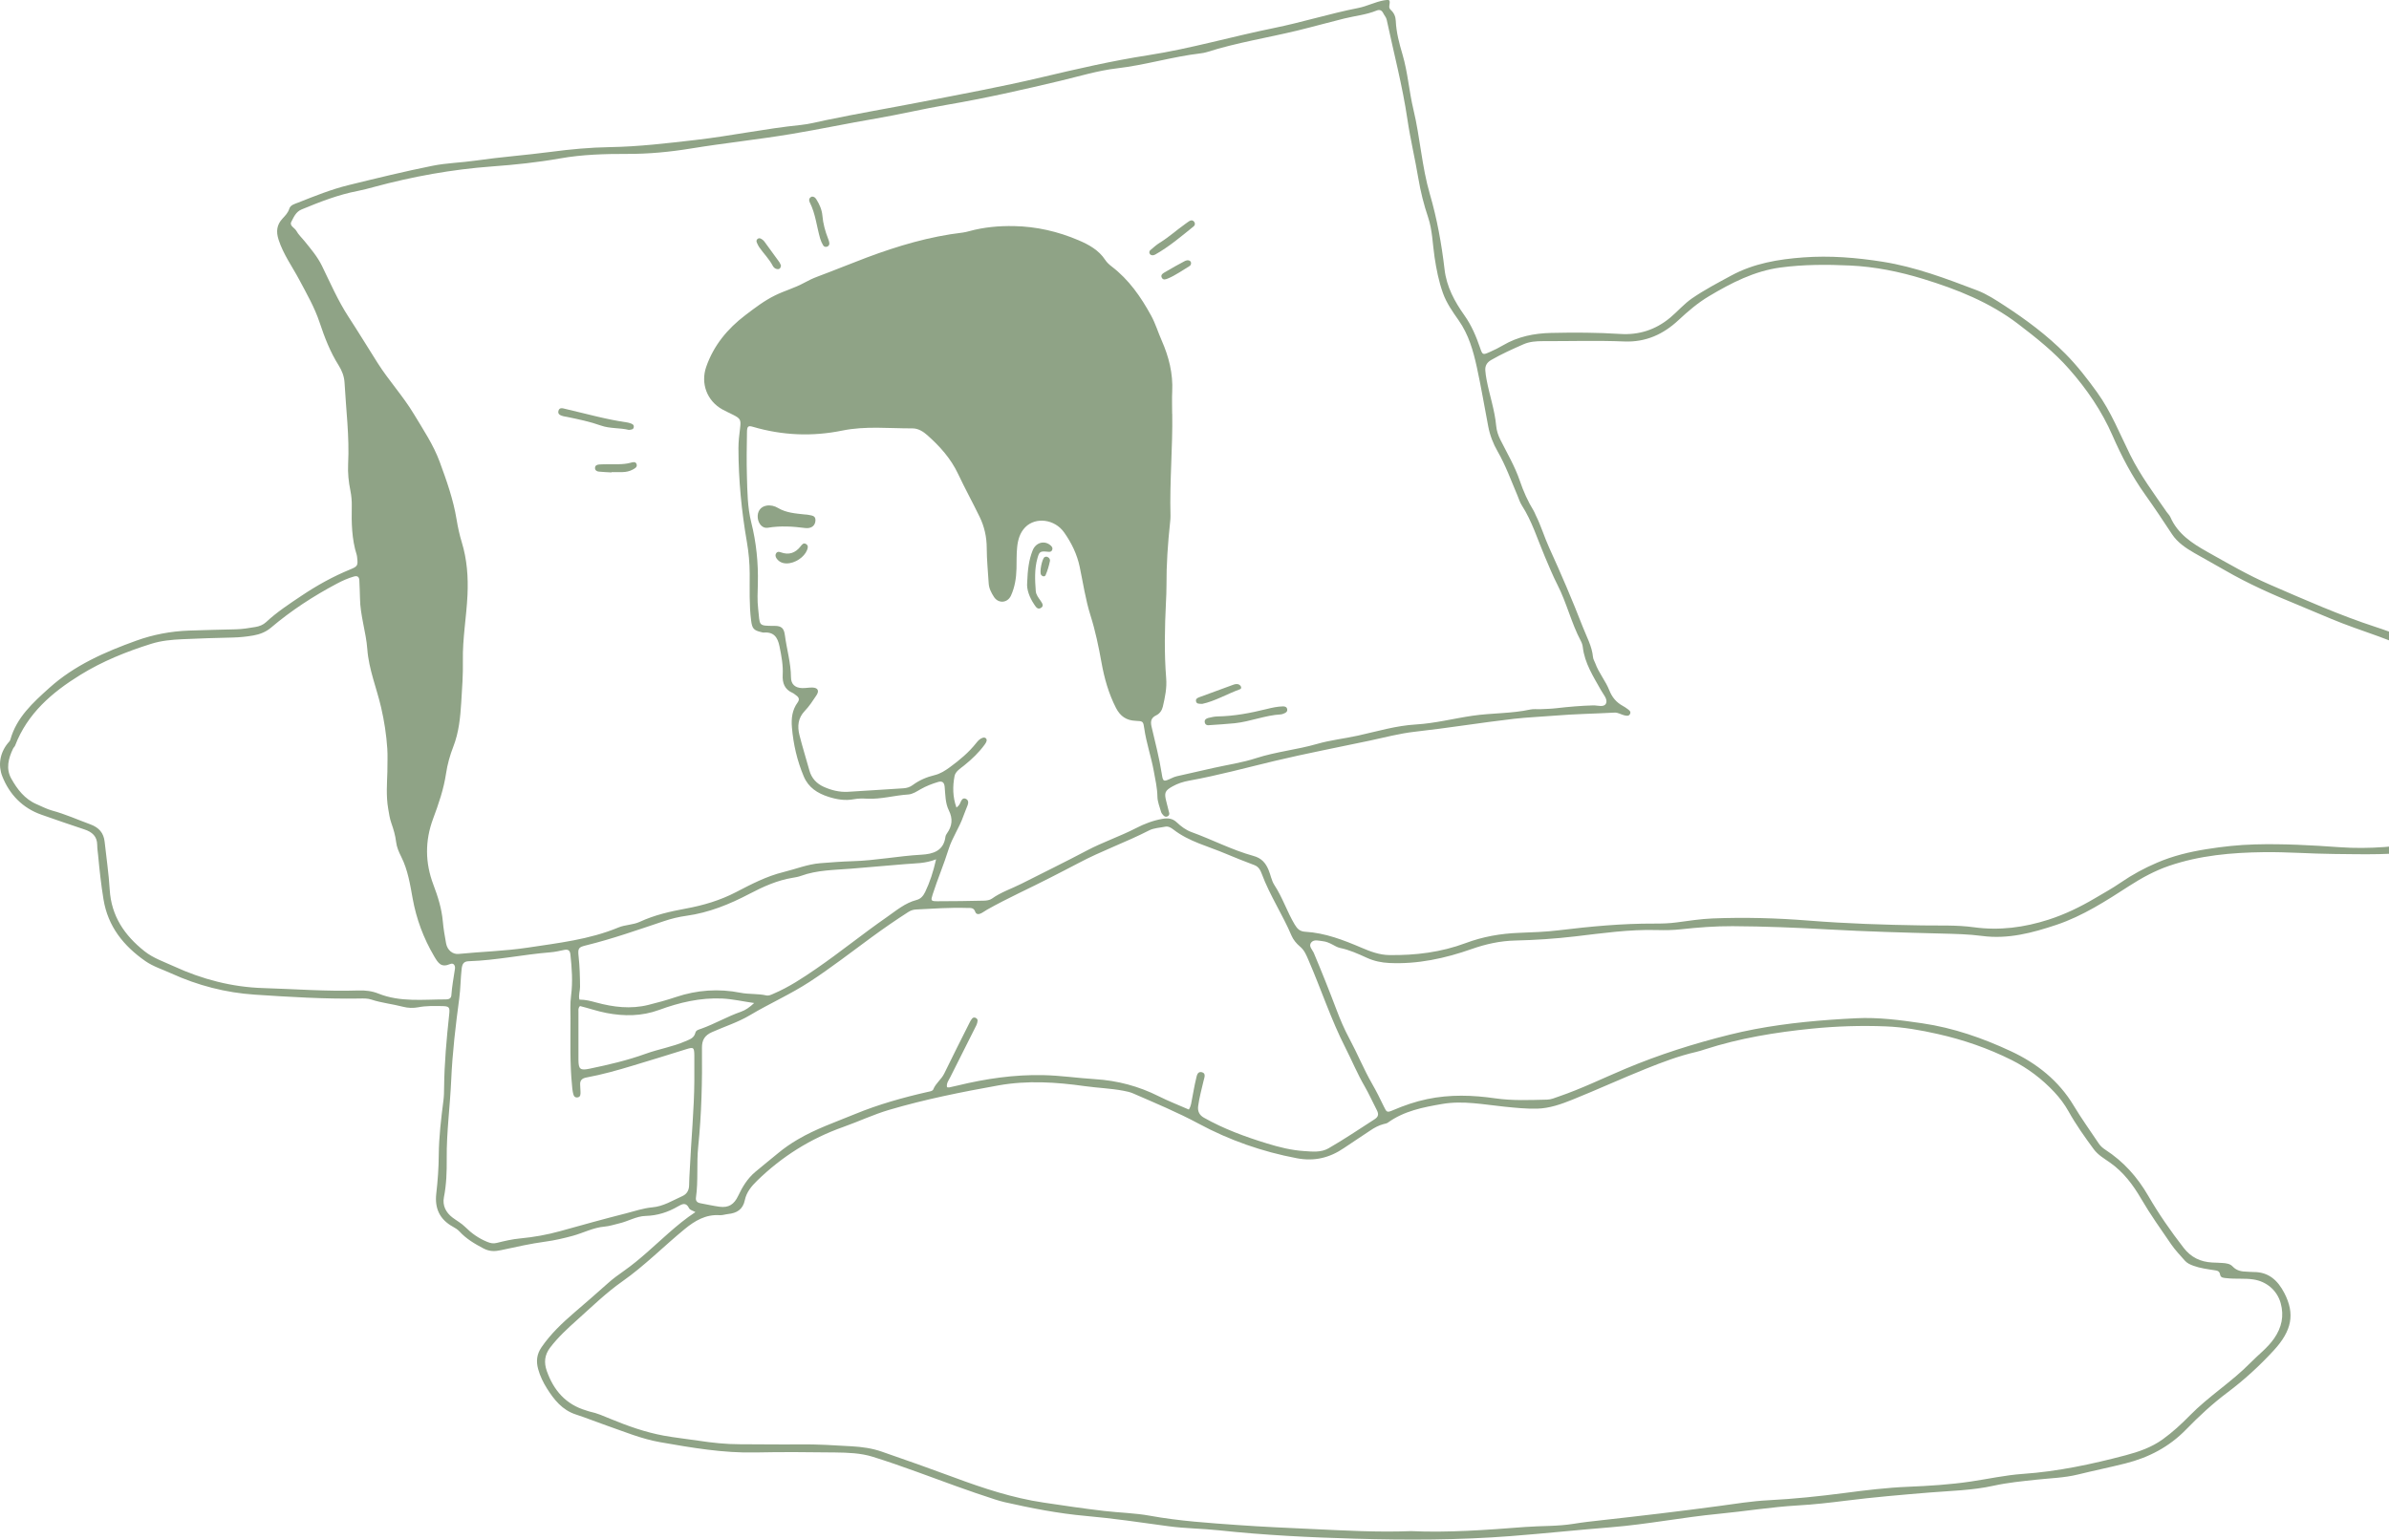 <svg width="1030" height="664" viewBox="0 0 1030 664" fill="none" xmlns="http://www.w3.org/2000/svg">
<g clip-path="url(#clip0_1520_342)">
<path d="M299.848 522.743C298.818 522.153 297.475 521.852 297.098 521.073C295.768 518.334 294.098 519.239 292.29 520.281C287.972 522.794 283.402 524.251 278.318 524.389C274.313 524.502 270.748 526.751 266.856 527.63C264.785 528.107 262.764 528.811 260.63 528.987C255.784 529.401 251.478 531.725 246.871 532.981C243.017 534.024 239.2 534.916 235.221 535.456C228.781 536.323 222.416 537.767 216.051 539.136C213.377 539.714 211.117 539.802 208.456 538.408C204.64 536.398 201.037 534.288 198.112 531.097C197.283 530.205 196.279 529.602 195.224 529.012C189.55 525.884 187.366 521.085 188.094 514.767C188.734 509.227 189.136 503.624 189.173 498.047C189.236 490.171 190.19 482.395 191.182 474.607C191.42 472.773 191.458 470.889 191.471 469.029C191.584 458.515 192.525 448.051 193.655 437.6C194.007 434.321 193.768 433.919 190.353 433.882C187.039 433.844 183.712 433.744 180.411 434.384C178.176 434.811 175.891 434.749 173.682 434.158C169.175 432.977 164.518 432.538 160.086 431.068C158.416 430.515 156.671 430.591 154.939 430.628C139.9 430.867 124.91 429.95 109.909 428.958C97.305 428.128 85.265 425.001 73.791 419.775C70.05 418.067 66.046 416.836 62.656 414.474C53.266 407.929 46.524 399.551 44.616 387.843C43.587 381.537 42.896 375.193 42.306 368.837C42.168 367.38 41.917 365.923 41.917 364.466C41.905 360.647 39.708 358.788 36.343 357.682C30.154 355.647 24.015 353.499 17.877 351.351C9.679 348.487 4.08 342.596 1.004 334.833C-0.854 330.134 -0.138 324.871 3.339 320.562C3.754 320.047 4.281 319.645 4.469 318.967C7.156 309.37 14.211 303.026 21.203 296.72C32.062 286.91 45.269 281.156 58.789 276.282C66.008 273.682 73.603 272.225 81.424 271.949C88.203 271.71 94.982 271.559 101.761 271.396C104.573 271.321 107.322 270.868 110.072 270.404C111.792 270.115 113.399 269.524 114.729 268.293C119.412 263.922 124.747 260.442 130.032 256.9C136.673 252.453 143.628 248.584 151.047 245.556C154.186 244.275 154.387 243.848 153.985 240.482C153.935 240.08 153.922 239.678 153.797 239.301C151.625 232.467 151.524 225.42 151.663 218.348C151.713 216.087 151.524 213.838 151.072 211.602C150.294 207.808 149.905 203.977 150.093 200.096C150.696 188.363 149.189 176.731 148.549 165.048C148.399 162.31 147.432 159.823 146.001 157.562C142.348 151.771 139.937 145.49 137.778 139.02C135.631 132.576 132.242 126.697 129.053 120.693C126.015 114.977 122.149 109.689 120.115 103.395C118.96 99.828 119.299 96.951 121.847 94.213C123.002 92.969 124.182 91.776 124.735 89.992C125.249 88.359 127.107 87.945 128.564 87.367C135.719 84.528 142.85 81.651 150.382 79.805C162.396 76.865 174.397 73.913 186.512 71.489C192.613 70.27 198.915 70.145 205.092 69.253C215.888 67.695 226.759 66.916 237.568 65.484C245.979 64.379 254.441 63.587 262.99 63.449C275.343 63.248 287.633 61.779 299.923 60.359C315.126 58.613 330.09 55.435 345.318 53.89C348.87 53.525 352.373 52.596 355.888 51.855C369.672 48.978 383.569 46.617 397.403 43.928C414.627 40.587 431.863 37.409 448.949 33.364C464.202 29.759 479.48 26.216 494.997 23.817C513.275 20.978 531.051 15.777 549.141 12.109C561.406 9.622 573.332 5.854 585.597 3.442C589.376 2.701 592.854 0.829 596.67 0.151C599.156 -0.289 599.432 -0.126 599.017 2.324C598.854 3.304 599.118 3.831 599.708 4.371C601.076 5.615 601.704 7.223 601.779 8.994C601.993 13.969 603.286 18.742 604.667 23.44C606.977 31.266 607.504 39.419 609.399 47.282C612.287 59.329 613.002 71.79 616.467 83.686C619.568 94.326 621.526 105.179 622.807 116.146C623.686 123.72 627.138 130.026 631.394 136.031C634.432 140.327 636.44 145.063 638.122 149.999C639.177 153.09 639.277 153.152 642.328 151.796C644.274 150.942 646.182 149.999 648.015 148.919C654.392 145.151 661.385 143.756 668.653 143.58C678.621 143.354 688.589 143.379 698.557 144.02C706.516 144.535 713.709 142.287 720.011 137.061C723.275 134.348 725.999 131.081 729.552 128.644C734.95 124.939 740.7 121.937 746.424 118.834C756.141 113.57 766.761 111.799 777.52 111.008C788.944 110.166 800.305 111.083 811.691 112.88C825.89 115.128 839.147 120.178 852.429 125.228C856.647 126.836 860.463 129.361 864.254 131.823C873.632 137.915 882.583 144.598 890.467 152.549C895.526 157.65 899.92 163.327 904.125 169.156C910.176 177.522 913.917 187.107 918.462 196.252C922.818 205.007 928.618 212.77 934.116 220.76C934.643 221.526 935.384 222.192 935.748 223.021C938.937 230.306 945.138 234.326 951.704 238.007C960.517 242.944 969.242 248.056 978.519 252.076C993.634 258.621 1008.67 265.316 1024.39 270.441C1032.45 273.067 1040.41 276.257 1047.51 281.068C1052.55 284.473 1056.14 289.296 1059.33 294.384C1064.93 303.29 1069.14 312.938 1074 322.233C1076.45 326.931 1078.21 331.956 1080.56 336.729C1084.25 344.229 1080.73 351.866 1072.95 356.991C1064.36 362.644 1054.85 365.018 1044.94 366.702C1032.12 368.887 1019.23 368.397 1006.34 368.284C996.232 368.197 986.152 367.38 976.033 367.506C962.136 367.681 948.402 368.887 935.171 373.41C929.132 375.482 923.496 378.535 918.135 381.989C908.08 388.484 897.961 395.053 886.613 398.847C876.344 402.289 865.736 405.128 854.538 403.633C848.763 402.867 842.888 402.754 837.025 402.603C820.944 402.201 804.862 401.749 788.806 400.857C774.871 400.078 760.936 399.488 746.977 399.425C739.52 399.387 732.113 399.965 724.706 400.769C721.279 401.146 717.802 401.196 714.349 401.096C702.461 400.756 690.748 402.477 679.01 403.847C670.423 404.852 661.799 405.417 653.174 405.618C646.697 405.781 640.596 407.138 634.52 409.273C623.033 413.318 611.245 415.881 598.967 415.303C595.64 415.152 592.414 414.474 589.313 413.067C585.572 411.359 581.819 409.65 577.739 408.809C576.596 408.57 575.542 407.904 574.475 407.351C573.169 406.673 571.826 406.058 570.357 405.907C568.662 405.731 566.604 405.015 565.398 406.372C563.955 407.992 565.838 409.537 566.465 411.032C569.867 419.109 573.119 427.249 576.22 435.465C577.814 439.685 579.597 443.868 581.731 447.838C585.196 454.269 587.945 461.078 591.573 467.396C593.431 470.625 595.063 473.929 596.67 477.27C597.862 479.757 598.051 479.87 600.612 478.777C605.395 476.73 610.24 475.059 615.362 473.991C625.167 471.944 634.909 472.258 644.713 473.677C652.12 474.745 659.577 474.406 667.009 474.23C668.766 474.192 670.361 473.464 672.005 472.898C681.835 469.544 691.15 464.972 700.703 460.952C715.303 454.81 730.355 450.036 745.734 446.217C759.97 442.675 774.457 440.866 789.057 439.798C792.773 439.522 796.489 439.321 800.205 439.133C809.821 438.655 819.249 439.911 828.765 441.306C842.235 443.278 854.877 447.7 867.016 453.365C878.076 458.528 887.579 466.002 894.057 476.805C897.396 482.383 901.225 487.671 904.828 493.098C905.581 494.216 906.561 495.095 907.69 495.824C915.536 500.911 921.525 507.619 926.232 515.759C930.752 523.572 935.924 530.996 941.473 538.157C944.674 542.289 948.741 544.199 953.775 544.475C955.232 544.551 956.7 544.563 958.157 544.676C959.764 544.789 961.458 544.965 962.588 546.184C964.308 548.03 966.442 548.382 968.752 548.432C969.681 548.457 970.61 548.57 971.539 548.57C978.092 548.507 982.047 552.175 984.884 557.652C989.529 566.647 988.148 573.844 980.339 582.349C974.251 588.981 967.572 595.111 960.303 600.563C953.939 605.337 948.051 610.788 942.502 616.504C935.208 624.003 926.396 628.588 916.415 631.101C909.586 632.822 902.681 634.229 895.84 635.912C889.99 637.344 883.989 637.482 878.051 638.123C871.837 638.801 865.61 639.391 859.509 640.736C850.37 642.758 841.042 642.921 831.79 643.675C819.738 644.667 807.687 645.697 795.685 647.205C788.831 648.072 781.951 648.85 775.072 649.24C763.635 649.906 752.35 651.765 740.976 652.858C725.484 654.34 710.194 657.392 694.69 658.636C680.253 659.792 665.854 661.337 651.417 662.455C628.958 664.201 606.487 664.213 584.041 663.573C564.52 663.02 544.998 662.053 525.553 659.968C518.296 659.189 510.94 659.189 503.709 658.196C491.858 656.563 480.007 654.817 468.106 653.762C456.268 652.707 444.693 650.433 433.157 647.833C431.738 647.506 430.332 647.079 428.938 646.64C417.678 643.022 406.605 638.876 395.508 634.819C389.143 632.495 382.728 630.272 376.263 628.249C371.015 626.616 365.517 626.465 360.068 626.39C348.632 626.252 337.183 626.139 325.746 626.39C311.811 626.704 298.216 624.343 284.582 621.956C276.51 620.536 269.053 617.383 261.408 614.733C257.014 613.213 252.696 611.442 248.277 610.01C242.414 608.113 238.874 603.641 235.811 598.779C234.204 596.217 232.835 593.428 232.019 590.438C231.103 587.072 231.379 584.057 233.476 581.005C237.43 575.226 242.439 570.528 247.687 565.993C252.507 561.835 257.353 557.69 262.086 553.419C264.27 551.447 266.643 549.738 269.028 548.068C275.908 543.232 281.908 537.365 288.185 531.851C291.876 528.61 295.617 525.482 299.873 522.693L299.848 522.743ZM412.38 348.261C413.686 347.306 413.886 346.515 414.213 345.786C414.615 344.882 415.192 344.015 416.297 344.455C417.514 344.932 417.615 346.05 417.226 347.156C416.648 348.789 415.895 350.346 415.343 351.979C413.648 356.904 410.547 361.225 409.003 366.174C406.944 372.782 404.22 379.15 402.111 385.733C401.245 388.433 401.295 388.685 404.258 388.672C410.899 388.672 417.552 388.572 424.193 388.421C425.361 388.396 426.742 388.207 427.633 387.567C431.562 384.728 436.157 383.271 440.413 381.11C449.778 376.362 459.218 371.764 468.495 366.852C475.438 363.172 482.907 360.697 489.887 357.092C493.39 355.283 497.156 353.838 501.148 353.148C503.508 352.733 505.492 352.884 507.387 354.68C509.207 356.401 511.304 357.971 513.677 358.838C522.678 362.092 531.214 366.601 540.454 369.139C543.906 370.081 545.626 372.141 546.869 375.018C547.81 377.203 548.174 379.741 549.442 381.688C552.97 387.064 554.916 393.207 558.192 398.696C559.335 400.618 560.44 401.686 562.724 401.824C571.349 402.327 579.258 405.404 587.104 408.758C590.895 410.379 594.774 411.836 598.992 411.886C610.253 412.049 621.3 410.68 631.896 406.723C639.328 403.935 646.973 402.603 654.869 402.302C660.581 402.075 666.306 401.9 671.968 401.209C685.701 399.538 699.435 398.244 713.282 398.307C716.471 398.319 719.659 398.232 722.836 397.804C727.97 397.126 733.117 396.31 738.289 396.096C752.124 395.543 765.97 395.92 779.742 397.013C796.062 398.307 812.382 398.847 828.727 399.098C836.171 399.211 843.628 398.872 851.035 399.89C862.045 401.41 872.766 399.978 883.261 396.599C890.241 394.35 896.844 391.147 903.121 387.441C906.874 385.23 910.728 383.107 914.319 380.633C919.265 377.228 924.513 374.389 930.011 372.04C936.878 369.088 944.084 367.355 951.491 366.187C958.332 365.094 965.199 364.353 972.104 364.164C984.344 363.825 996.546 364.503 1008.76 365.37C1021.67 366.287 1034.53 365.106 1047.26 362.757C1050.92 362.079 1054.77 361.978 1058.2 360.71C1063.66 358.687 1068.94 356.1 1073.54 352.356C1079.23 347.733 1080.13 343.651 1077.04 336.943C1071.25 324.394 1065.49 311.832 1058.75 299.76C1056.24 295.251 1053.42 290.867 1049.67 287.173C1044.33 281.897 1037.55 279.084 1030.74 276.421C1023.81 273.707 1016.72 271.446 1009.79 268.771C1003.35 266.271 997.036 263.444 990.633 260.831C979.925 256.46 969.367 251.787 959.337 245.984C954.968 243.459 950.524 241.047 946.155 238.534C942.439 236.399 938.786 233.937 936.451 230.382C932.66 224.603 928.818 218.863 924.814 213.235C919.152 205.284 914.658 196.691 910.766 187.785C906.134 177.183 899.694 167.799 892.111 159.182C885.596 151.783 877.913 145.666 870.067 139.686C857.764 130.303 843.729 124.763 829.217 120.303C818.922 117.138 808.365 115.002 797.531 114.5C787.55 114.035 777.57 114.048 767.665 115.367C756.379 116.874 746.437 121.999 736.795 127.753C731.975 130.629 727.769 134.234 723.664 138.066C717.136 144.146 709.616 147.65 700.239 147.261C688.551 146.771 676.838 147.16 665.126 147.123C662.301 147.123 659.464 147.324 656.903 148.442C652.17 150.527 647.437 152.637 642.931 155.238C641.06 156.318 640.244 157.737 640.382 159.772C640.47 161.091 640.683 162.41 640.922 163.717C642.165 170.387 644.45 176.831 645.065 183.627C645.266 185.788 645.931 187.773 646.898 189.694C649.823 195.511 653.162 201.176 655.258 207.344C656.815 211.916 658.736 216.237 661.259 220.332C661.611 220.898 661.812 221.551 662.1 222.141C664.385 226.664 665.804 231.563 667.888 236.135C673.022 247.39 677.893 258.746 682.362 270.265C684.032 274.574 686.379 278.669 686.819 283.43C686.907 284.322 687.471 285.164 687.785 286.03C689.279 290.201 692.242 293.63 693.836 297.688C695.042 300.74 696.874 302.901 699.649 304.421C700.352 304.798 701.017 305.25 701.657 305.727C702.398 306.28 703.34 306.87 702.749 307.963C702.197 308.993 701.143 308.667 700.239 308.466C698.833 308.139 697.653 307.234 696.058 307.322C687.434 307.8 678.772 307.913 670.172 308.641C664.36 309.131 658.535 309.332 652.71 309.998C638.461 311.644 624.301 313.98 610.04 315.563C603.399 316.304 596.996 318.038 590.493 319.419C576.847 322.321 563.126 324.921 549.555 328.162C537.278 331.089 525.101 334.431 512.672 336.667C510.174 337.119 507.764 337.885 505.542 339.129C502.253 340.963 501.876 341.88 502.83 345.598C503.257 347.269 503.709 348.939 504.098 350.623C504.224 351.163 504.01 351.69 503.521 351.992C502.88 352.394 502.202 352.243 501.7 351.753C501.248 351.288 500.759 350.748 500.596 350.145C499.993 347.972 499.051 345.849 499.014 343.563C498.951 339.807 498.11 336.189 497.445 332.521C496.327 326.366 494.243 320.437 493.352 314.231C492.9 311.078 492.837 310.99 489.649 310.865C485.657 310.714 483.02 308.918 481.162 305.325C477.961 299.094 476.103 292.437 474.885 285.628C473.655 278.807 472.262 272.062 470.165 265.442C468.006 258.583 466.976 251.448 465.495 244.426C464.353 238.999 461.955 234.088 458.791 229.616C454.737 223.875 446.564 222.845 442.07 227.342C439.722 229.704 438.843 232.844 438.53 236.035C438.228 239.075 438.329 242.152 438.253 245.205C438.153 249.237 437.55 253.181 435.868 256.862C434.387 260.103 430.457 260.392 428.537 257.427C427.382 255.643 426.39 253.734 426.264 251.523C425.963 246.473 425.436 241.424 425.423 236.386C425.411 231.6 424.419 227.128 422.36 222.895C419.347 216.69 416.021 210.635 413.083 204.404C409.957 197.759 405.199 192.458 399.814 187.685C398.056 186.127 395.897 184.733 393.386 184.745C383.305 184.783 373.187 183.64 363.156 185.687C350.176 188.338 337.296 187.798 324.566 184.054C322.62 183.476 322.093 183.828 322.055 186.278C321.942 192.659 321.842 199.053 322.03 205.447C322.231 212.079 322.269 218.8 323.888 225.269C326.085 233.987 326.964 242.78 326.738 251.749C326.65 255.342 326.449 258.972 326.876 262.527C327.742 269.826 326.537 269.926 333.956 269.914C336.969 269.914 338.011 270.969 338.4 273.946C339.191 280.001 340.986 285.88 341.024 292.06C341.037 295.1 342.794 296.645 345.82 296.745C347.276 296.796 348.732 296.482 350.188 296.507C352.611 296.557 353.339 297.851 351.996 299.873C350.452 302.197 348.908 304.584 346.987 306.581C344.024 309.659 343.736 313.214 344.665 316.957C345.958 322.12 347.565 327.195 348.983 332.32C349.9 335.649 352.122 337.96 355.097 339.305C358.361 340.787 361.914 341.679 365.554 341.478C373.513 341.038 381.46 340.435 389.419 339.97C390.951 339.882 392.306 339.455 393.499 338.576C396.324 336.478 399.512 335.121 402.889 334.305C405.438 333.689 407.509 332.345 409.555 330.851C413.736 327.785 417.715 324.482 420.942 320.374C421.682 319.432 422.511 318.54 423.716 318.163C424.783 317.824 425.649 318.615 425.335 319.658C425.185 320.16 424.896 320.625 424.582 321.052C422.084 324.507 419.008 327.434 415.719 330.084C414.037 331.441 411.928 332.672 411.539 334.72C410.71 339.116 410.698 343.601 412.367 348.261H412.38ZM608.194 660.307C624.263 661.048 640.847 659.817 657.418 658.536C664.435 657.995 671.516 658.297 678.496 657.154C682.425 656.501 686.392 656.073 690.359 655.634C707.269 653.762 724.154 651.777 741.014 649.504C748.119 648.549 755.237 647.368 762.393 647.004C773.427 646.439 784.387 645.295 795.334 643.863C804.423 642.67 813.512 641.565 822.701 641.188C831.727 640.811 840.753 640.258 849.704 638.927C857.186 637.821 864.593 636.163 872.176 635.636C887.228 634.593 901.903 631.452 916.44 627.609C922.115 626.101 927.588 624.229 932.459 620.712C936.69 617.66 940.493 614.155 944.109 610.462C952.219 602.171 962.161 595.991 970.271 587.713C973.698 584.208 977.69 581.268 980.515 577.161C983.729 572.488 984.821 567.526 983.302 562.011C981.745 556.409 977.138 552.64 971.589 551.786C967.735 551.196 963.894 551.686 960.065 551.233C958.885 551.095 957.416 551.183 957.178 549.676C956.914 548.03 955.834 547.967 954.617 547.779C951.591 547.314 948.566 546.925 945.666 545.869C944.26 545.354 942.929 544.764 941.95 543.633C939.941 541.335 937.794 539.111 936.075 536.599C931.643 530.13 927.086 523.761 923.132 516.965C919.654 510.986 915.549 505.496 909.724 501.388C907.276 499.667 904.527 498.11 902.681 495.585C898.827 490.334 895.036 485.033 891.86 479.33C890.165 476.29 888.069 473.501 885.721 470.989C880.424 465.324 874.272 460.651 867.33 457.171C857.186 452.084 846.516 448.416 835.468 445.928C828.087 444.258 820.605 442.939 813.01 442.637C802.364 442.21 791.681 442.562 781.135 443.617C765.544 445.175 750.04 447.712 735.025 452.561C733.757 452.976 732.49 453.378 731.196 453.679C723.79 455.387 716.697 458.076 709.679 460.889C699.071 465.148 688.677 469.921 678.069 474.192C673.16 476.177 668.051 477.999 662.69 478.124C658.058 478.237 653.4 477.747 648.768 477.283C639.792 476.378 630.854 474.531 621.777 476.102C613.555 477.521 605.357 479.091 598.365 484.154C597.85 484.518 597.134 484.619 596.494 484.782C594.41 485.335 592.552 486.339 590.782 487.545C587.029 490.07 583.237 492.52 579.496 495.07C573.295 499.316 566.716 500.949 559.121 499.504C544.22 496.69 530.097 491.754 516.79 484.593C507.638 479.669 498.072 475.712 488.582 471.567C487.238 470.977 485.82 470.675 484.363 470.399C478.865 469.369 473.266 469.18 467.742 468.414C455.314 466.668 442.948 465.864 430.432 468.1C414.589 470.939 398.834 474.079 383.393 478.627C376.639 480.611 370.224 483.651 363.608 486C349.435 491.012 337.107 498.763 326.386 509.227C323.951 511.601 321.829 514.189 321.139 517.53C320.298 521.65 317.636 523.183 313.858 523.572C312.665 523.698 311.472 524.138 310.318 524.062C304.279 523.648 299.571 526.462 295.153 530.092C286.126 537.503 277.916 545.869 268.3 552.628C261.345 557.514 255.219 563.506 248.879 569.184C244.724 572.902 240.619 576.658 237.204 581.143C234.781 584.333 234.455 587.574 235.748 591.255C238.723 599.659 243.983 605.714 252.758 608.289C253.273 608.439 253.763 608.666 254.277 608.766C257.428 609.419 260.341 610.726 263.291 611.944C270.673 614.984 278.192 617.66 286.064 619.117C291.022 620.034 296.056 620.536 301.053 621.303C306.978 622.207 312.916 622.848 318.917 622.848C327.566 622.848 336.216 623.011 344.853 622.911C352.31 622.81 359.742 623.3 367.174 623.727C371.555 623.978 375.949 624.581 380.104 626.013C390.649 629.656 401.169 633.387 411.639 637.269C424.118 641.904 436.709 646.037 449.941 648.009C458.616 649.303 467.29 650.596 476.015 651.614C482.618 652.38 489.272 652.493 495.825 653.687C508.404 655.973 521.171 656.802 533.876 657.706C544.597 658.473 555.368 658.925 566.126 659.427C579.936 660.055 593.757 660.872 608.169 660.319L608.194 660.307ZM505.404 178.464C505.63 192.847 504.249 207.595 504.65 222.367C504.676 223.297 504.588 224.227 504.487 225.156C503.508 234.289 502.868 243.434 502.918 252.629C502.931 255.015 502.805 257.415 502.692 259.801C502.165 270.705 501.914 281.609 502.792 292.512C503.131 296.695 502.29 300.728 501.349 304.747C500.972 306.317 500.056 307.737 498.537 308.466C496.327 309.521 495.938 311.028 496.478 313.352C498.047 320.085 499.805 326.768 500.872 333.627C501.437 337.257 501.612 337.219 505.115 335.599C505.83 335.26 506.584 334.946 507.35 334.77C512.647 333.539 517.97 332.345 523.28 331.165C529.381 329.795 535.621 328.903 541.546 326.969C550.183 324.168 559.209 323.326 567.897 320.814C573.621 319.168 579.634 318.527 585.459 317.246C593.757 315.412 601.905 312.938 610.479 312.435C618.714 311.945 626.749 309.86 634.896 308.667C643.182 307.448 651.63 307.775 659.853 305.978C661.259 305.677 662.766 305.915 664.234 305.84C666.494 305.74 668.754 305.689 671.001 305.426C676.286 304.81 681.571 304.358 686.894 304.207C688.802 304.157 691.564 305.212 692.418 303.378C693.259 301.569 691.288 299.509 690.258 297.662C686.957 291.758 683.216 286.043 682.412 279.071C682.312 278.167 681.998 277.237 681.571 276.433C677.441 268.645 675.47 259.977 671.453 252.139C669.457 248.232 667.812 244.162 666.08 240.117C662.904 232.668 660.556 224.842 656.125 217.946C655.271 216.627 654.819 215.044 654.191 213.574C651.48 207.218 649.17 200.724 645.693 194.681C643.784 191.378 642.366 187.722 641.638 183.891C640.006 175.399 638.587 166.87 636.742 158.428C635.185 151.293 633.214 144.296 628.87 138.116C626.309 134.461 623.686 130.78 622.116 126.409C620.309 121.346 619.292 116.171 618.501 110.907C617.635 105.129 617.584 99.25 615.689 93.622C613.869 88.208 612.475 82.669 611.521 77.003C610.102 68.474 608.056 60.045 606.801 51.503C604.667 36.994 600.913 22.85 597.875 8.554C597.649 7.462 596.871 6.695 596.406 5.741C595.753 4.409 594.824 4.02 593.494 4.56C589.025 6.394 584.229 6.833 579.584 7.977C572.88 9.622 566.239 11.506 559.511 13.139C546.467 16.305 533.16 18.378 520.343 22.46C519.464 22.737 518.522 22.9 517.606 23.013C505.454 24.445 493.704 28.075 481.514 29.482C473.366 30.424 465.395 32.886 457.385 34.796C441.091 38.677 424.783 42.383 408.262 45.197C398.044 46.943 387.95 49.355 377.731 51.101C365.554 53.174 353.452 55.736 341.263 57.771C326.838 60.183 312.288 61.691 297.864 64.052C288.8 65.534 279.674 66.401 270.472 66.376C260.755 66.351 251.038 66.627 241.46 68.323C231.756 70.044 221.964 71.062 212.172 71.778C194.86 73.046 177.913 76.124 161.191 80.646C158.881 81.274 156.571 81.902 154.223 82.355C145.812 83.962 137.916 87.065 130.045 90.319C127.509 91.374 126.643 93.673 125.588 95.683C124.697 97.378 127.045 98.233 127.773 99.564C128.676 101.21 130.083 102.478 131.237 103.91C133.987 107.315 136.874 110.681 138.807 114.651C142.423 122.05 145.687 129.612 150.206 136.558C154.487 143.128 158.567 149.824 162.76 156.456C167.593 164.106 173.77 170.789 178.44 178.565C182.47 185.285 186.838 191.755 189.588 199.216C192.575 207.356 195.463 215.459 196.856 224.051C197.396 227.329 198.099 230.595 199.066 233.761C201.363 241.248 201.915 248.923 201.551 256.661C201.112 266.082 199.392 275.416 199.568 284.912C199.681 290.892 199.241 296.884 198.865 302.85C198.463 309.357 197.835 315.852 195.438 322.02C193.981 325.75 192.902 329.632 192.312 333.564C191.307 340.335 189.098 346.741 186.725 353.097C183.185 362.619 183.26 372.066 186.863 381.562C188.797 386.662 190.429 391.85 190.918 397.352C191.194 400.53 191.759 403.683 192.324 406.824C192.839 409.726 195.149 411.647 197.71 411.396C207.627 410.404 217.608 410.178 227.488 408.683C240.744 406.673 254.114 405.191 266.655 399.978C269.593 398.759 272.895 398.91 275.857 397.541C282.172 394.614 288.901 393.081 295.73 391.825C303.2 390.456 310.481 388.295 317.26 384.778C323.876 381.349 330.466 377.882 337.76 376.098C343.045 374.804 348.18 372.706 353.616 372.267C358.248 371.902 362.893 371.538 367.538 371.4C377.531 371.123 387.348 369.151 397.303 368.598C402.186 368.322 406.844 367.016 407.622 360.873C407.685 360.371 407.961 359.843 408.262 359.428C410.522 356.263 410.911 353.122 409.078 349.454C407.534 346.352 407.597 342.721 407.283 339.292C407.095 337.27 406.103 336.729 404.371 337.257C401.822 338.023 399.349 338.991 397.027 340.297C395.282 341.277 393.524 342.508 391.553 342.633C385.59 343.01 379.778 344.769 373.752 344.442C371.906 344.342 369.986 344.329 368.191 344.668C364.387 345.397 360.746 344.781 357.193 343.638C352.511 342.131 348.594 339.719 346.535 334.845C343.66 328.037 342.041 320.964 341.426 313.628C341.112 309.835 341.539 306.167 343.874 302.976C344.803 301.707 344.489 300.778 343.334 299.949C342.794 299.559 342.292 299.082 341.702 298.818C338.262 297.311 337.271 294.56 337.459 291.03C337.685 286.897 336.919 282.89 336.09 278.807C335.237 274.549 333.479 272.451 329.111 272.79C328.859 272.815 328.583 272.702 328.332 272.639C324.88 271.861 324.277 271.006 323.838 267.59C322.972 260.831 323.26 254.036 323.223 247.252C323.198 242.717 322.783 238.208 322.018 233.761C319.695 220.37 318.39 206.891 318.377 193.287C318.377 190.348 318.729 187.458 319.093 184.544C319.532 180.989 319.181 180.487 316.08 178.891C314.536 178.1 312.954 177.409 311.435 176.567C304.844 172.912 301.982 165.388 304.48 158.202C307.694 148.969 313.632 141.797 321.315 135.943C325.42 132.815 329.487 129.687 334.195 127.376C338.262 125.378 342.644 124.185 346.623 122.012C348.481 120.994 350.414 120.052 352.398 119.311C359.503 116.673 366.496 113.771 373.576 111.108C387.071 106.046 400.768 101.976 415.117 100.293C416.033 100.18 416.937 99.941 417.841 99.702C424.181 97.956 430.721 97.378 437.199 97.504C446.828 97.68 456.218 99.841 465.093 103.647C469.462 105.518 473.718 107.842 476.492 112.076C477.208 113.168 478.225 114.111 479.267 114.902C486.711 120.58 491.908 128.054 496.327 136.156C498.185 139.561 499.277 143.279 500.834 146.796C503.935 153.831 505.78 161.091 505.391 168.867C505.24 171.92 505.366 174.985 505.366 178.439L505.404 178.464ZM512.559 478.501C513.576 476.893 513.639 475.411 513.928 473.991C514.505 471.127 514.945 468.225 515.648 465.387C515.974 464.08 516.175 461.957 518.108 462.384C520.129 462.837 519.213 464.796 518.912 466.103C518.07 469.733 517.066 473.326 516.577 477.019C516.284 479.246 517.104 480.909 519.037 482.006C527.649 486.88 536.864 490.246 546.279 493.135C551.514 494.743 556.786 496.062 562.247 496.414C565.813 496.64 569.478 497.117 572.792 495.221C579.597 491.314 586.087 486.905 592.678 482.671C594.473 481.516 594.423 480.31 593.557 478.652C591.774 475.26 590.255 471.755 588.309 468.401C585.246 463.138 582.911 457.46 580.136 452.008C573.897 439.798 569.642 426.734 564.193 414.172C563.227 411.949 562.448 409.851 560.477 408.206C558.983 406.962 557.59 405.291 556.837 403.52C552.995 394.451 547.497 386.21 544.044 376.965C543.454 375.369 542.701 373.799 540.856 373.096C536.763 371.538 532.671 369.968 528.641 368.247C520.995 364.968 512.723 363.021 505.969 357.795C504.914 356.979 503.734 356.225 502.303 356.527C499.968 357.017 497.52 357.042 495.348 358.16C485.405 363.26 474.823 366.965 464.955 372.229C461.089 374.289 457.159 376.249 453.268 378.271C444.066 383.032 434.563 387.228 425.536 392.328C424.733 392.78 423.992 393.37 423.164 393.797C422.134 394.337 420.917 394.526 420.465 393.219C419.799 391.247 418.305 391.612 416.887 391.561C409.568 391.323 402.274 391.863 394.968 392.227C393.738 392.29 392.671 392.629 391.616 393.307C386.243 396.749 380.995 400.38 375.848 404.148C366.96 410.643 358.286 417.413 349.046 423.43C340.773 428.819 331.759 432.789 323.311 437.826C318.151 440.904 312.389 442.688 306.928 445.137C303.89 446.494 302.609 448.478 302.647 451.895C302.798 466.128 302.484 480.373 301.028 494.53C300.274 501.841 301.103 509.177 300.061 516.437C299.848 517.945 300.576 518.648 301.969 518.912C304.719 519.414 307.443 520.043 310.205 520.419C314.172 520.947 316.507 519.427 318.264 515.709C320.084 511.852 322.219 508.297 325.595 505.433C328.834 502.682 332.174 500.057 335.438 497.344C338.087 495.133 340.961 493.161 343.937 491.414C351.745 486.804 360.332 483.877 368.68 480.435C378.786 476.278 389.281 473.338 399.927 470.914C400.843 470.7 402.073 470.6 402.387 469.796C403.442 467.133 405.877 465.512 407.107 462.962C410.698 455.538 414.439 448.202 418.13 440.828C418.418 440.251 418.757 439.66 419.197 439.183C419.561 438.793 420.126 438.693 420.665 438.969C421.168 439.233 421.544 439.648 421.481 440.225C421.406 440.866 421.255 441.544 420.967 442.122C417.226 449.609 413.46 457.083 409.693 464.557C409.003 465.927 407.948 467.195 408.3 468.891C408.764 468.929 409.028 469.004 409.279 468.954C410.447 468.715 411.614 468.452 412.782 468.163C424.971 465.211 437.249 463.377 449.878 463.666C457.348 463.829 464.704 464.947 472.111 465.399C481.815 466.002 490.942 468.439 499.629 472.798C503.759 474.871 508.103 476.554 512.584 478.514L512.559 478.501ZM167.016 332.446C167.016 328.966 167.179 325.901 166.978 322.849C166.589 316.882 165.673 310.965 164.329 305.137C162.396 296.745 159.007 288.719 158.366 279.988C157.826 272.564 155.278 265.404 155.203 257.892C155.178 255.367 155.014 252.842 154.927 250.317C154.864 248.735 154.085 248.194 152.566 248.634C149.993 249.375 147.583 250.456 145.222 251.712C135.104 257.076 125.551 263.294 116.801 270.718C114.629 272.552 112.018 273.569 109.206 274.059C106.318 274.561 103.418 274.863 100.481 274.938C93.174 275.114 85.856 275.315 78.562 275.667C74.055 275.88 69.548 276.282 65.192 277.652C54.509 281.006 44.164 285.164 34.598 291.08C22.409 298.617 11.838 307.662 6.515 321.542C6.327 322.02 5.863 322.371 5.637 322.849C3.628 327.032 2.473 331.491 4.833 335.724C7.419 340.372 10.671 344.656 15.855 346.854C18.052 347.784 20.199 348.952 22.484 349.567C28.158 351.1 33.481 353.512 38.98 355.522C42.633 356.866 44.704 359.165 45.118 363.046C45.846 369.917 46.901 376.776 47.303 383.673C47.981 395.041 53.667 403.369 62.267 410.203C66.083 413.243 70.628 414.738 74.971 416.735C87.211 422.363 100.079 425.717 113.474 426.119C127.157 426.533 140.829 427.613 154.537 427.149C157.5 427.048 160.387 427.387 163.149 428.493C172.627 432.299 182.532 430.98 192.337 431.005C193.517 431.005 194.496 430.565 194.597 429.259C194.873 425.403 195.576 421.609 196.153 417.803C196.367 416.371 195.526 415.14 194.107 415.743C190.24 417.388 188.998 415.504 187.127 412.313C182.557 404.512 179.519 396.322 177.913 387.479C176.808 381.349 175.841 375.156 172.991 369.49C171.975 367.468 171.046 365.383 170.782 363.109C170.456 360.308 169.665 357.645 168.736 355.007C168.02 352.997 167.731 350.899 167.367 348.789C166.401 343.211 166.878 337.634 167.028 332.471L167.016 332.446ZM299.358 466.09C299.358 461.605 299.396 458.402 299.358 455.212C299.308 451.619 299.007 451.493 295.743 452.523C288.147 454.923 280.527 457.234 272.895 459.545C266.279 461.555 259.625 463.427 252.821 464.683C250.913 465.035 249.984 465.939 250.135 467.899C250.21 468.828 250.248 469.758 250.273 470.688C250.298 471.755 250.423 473.049 249.042 473.263C247.385 473.514 247.222 472.032 246.958 470.901C246.745 469.997 246.732 469.055 246.632 468.138C245.665 458.591 245.979 449.006 245.967 439.434C245.967 436.118 245.766 432.776 246.205 429.46C246.996 423.481 246.569 417.514 245.917 411.56C245.716 409.776 244.837 409.336 243.217 409.675C241.272 410.077 239.313 410.542 237.33 410.693C225.542 411.635 213.929 414.172 202.091 414.537C199.894 414.612 199.292 415.717 199.041 417.803C198.551 422.036 198.576 426.307 198.011 430.515C196.442 442.248 195.048 454.006 194.534 465.801C194.044 477.094 192.487 488.312 192.6 499.642C192.651 505.207 192.488 510.797 191.395 516.337C190.705 519.816 192.186 522.869 195.074 525.067C196.869 526.436 198.928 527.517 200.509 529.1C203.284 531.863 206.322 534.036 209.962 535.531C211.419 536.134 212.624 536.411 214.13 536.034C217.482 535.192 220.834 534.413 224.299 534.087C230.124 533.534 235.911 532.504 241.51 530.946C250.976 528.308 260.441 525.67 269.97 523.258C273.698 522.316 277.364 521.022 281.23 520.683C286.026 520.269 289.98 517.719 294.198 515.834C296.182 514.955 297.111 513.234 297.111 511.011C297.111 509.013 297.274 507.029 297.362 505.031C297.977 491.615 299.295 478.237 299.358 466.09ZM403.605 370.583C398.822 372.48 394.541 372.279 390.323 372.656C382.527 373.347 374.719 373.987 366.91 374.628C359.641 375.219 352.285 375.181 345.292 377.743C344.175 378.145 342.97 378.359 341.802 378.547C335.149 379.628 329.085 382.354 323.198 385.444C314.561 389.979 305.635 393.609 295.906 394.953C292.604 395.405 289.403 396.197 286.227 397.264C275.142 400.97 264.12 404.877 252.746 407.678C249.432 408.495 249.08 408.884 249.457 412.426C249.934 416.798 250.047 421.169 250.084 425.566C250.097 427.362 249.319 429.159 249.808 431.093C252.432 431.093 254.729 431.709 257.039 432.337C264.433 434.347 271.915 435.264 279.485 433.392C283.477 432.412 287.457 431.307 291.361 430C300.526 426.923 309.828 426.269 319.281 428.141C322.959 428.87 326.725 428.455 330.379 429.284C331.483 429.535 332.45 428.995 333.429 428.581C340.07 425.754 346.096 421.772 351.971 417.727C362.24 410.655 371.944 402.754 382.188 395.631C386.268 392.805 390.172 389.401 395.219 388.107C396.976 387.655 398.094 386.323 398.885 384.665C400.893 380.469 402.337 376.085 403.592 370.596L403.605 370.583ZM325.156 432.563C320.197 431.872 315.879 430.842 311.397 430.628C301.932 430.201 292.943 432.324 284.155 435.552C276.698 438.278 269.116 438.341 261.395 436.846C257.504 436.093 253.763 434.786 250.072 433.869C249.218 434.698 249.394 435.54 249.394 436.306C249.381 443.215 249.356 450.124 249.394 457.046C249.419 461.128 250.135 461.731 254.189 460.889C262.375 459.194 270.509 457.297 278.393 454.445C284.005 452.41 289.968 451.468 295.466 449.069C297.274 448.277 299.233 447.75 299.797 445.413C300.074 444.245 301.266 444.032 302.283 443.667C308.158 441.57 313.569 438.366 319.482 436.319C321.428 435.64 323.185 434.409 325.156 432.563Z" fill="#8FA386"/>
<path d="M346.95 227.694C341.815 227.028 336.417 226.689 330.969 227.606C328.797 227.97 326.964 225.935 326.7 223.347C326.424 220.609 327.88 218.524 330.429 218.071C332.211 217.757 333.956 218.185 335.425 219.064C339.003 221.187 342.957 221.425 346.912 221.865C347.439 221.928 347.979 221.903 348.494 222.028C349.862 222.355 351.632 222.255 351.582 224.365C351.532 226.463 350.151 227.719 348.042 227.757C347.778 227.757 347.514 227.731 346.962 227.706L346.95 227.694Z" fill="#8FA386"/>
<path d="M442.861 251.235C443.061 245.833 443.576 241.487 445.221 237.367C446.539 234.063 450.029 232.995 452.64 234.955C453.418 235.545 454.084 236.274 453.569 237.304C453.142 238.158 452.301 237.995 451.473 237.919C448.485 237.643 448.096 237.907 447.305 240.67C445.974 245.356 446.2 250.129 446.564 254.903C446.69 256.536 447.769 257.817 448.673 259.136C449.351 260.141 450.205 261.347 448.748 262.201C447.355 263.018 446.602 261.711 445.936 260.744C443.802 257.578 442.559 254.136 442.861 251.247V251.235Z" fill="#8FA386"/>
<path d="M339.041 242.994C337.722 242.956 335.965 242.529 334.81 240.821C334.358 240.142 334.132 239.338 334.634 238.597C335.174 237.806 335.927 237.919 336.731 238.22C340.037 239.418 342.832 238.572 345.117 235.683C345.807 234.816 346.447 233.861 347.653 234.703C348.581 235.356 348.293 236.336 347.954 237.228C346.774 240.268 342.744 243.044 339.028 242.981L339.041 242.994Z" fill="#8FA386"/>
<path d="M451.083 240.055C452.175 240.218 452.853 241.097 452.665 241.989C452.238 244.049 451.636 246.097 450.807 248.031C450.456 248.835 449.376 248.659 448.849 247.856C448.108 246.725 449.238 241.072 450.317 240.293C450.518 240.155 450.807 240.143 451.083 240.067V240.055Z" fill="#8FA386"/>
<path d="M520.958 312.774C520.619 312.774 519.64 312.699 519.426 311.531C519.213 310.375 520.054 309.835 521.008 309.609C522.301 309.307 523.607 308.993 524.925 308.968C532.143 308.855 539.161 307.498 546.128 305.777C548.451 305.199 550.786 304.684 553.183 304.634C554.025 304.622 554.803 304.898 554.966 305.853C555.129 306.795 554.527 307.322 553.723 307.636C553.234 307.825 552.719 308.064 552.204 308.089C545.4 308.478 539.035 311.204 532.306 311.907C528.754 312.284 525.163 312.448 520.958 312.762V312.774Z" fill="#8FA386"/>
<path d="M271.099 185.398C267.195 184.431 263.002 184.921 259.048 183.514C254.302 181.818 249.356 180.813 244.423 179.783C243.908 179.67 243.368 179.633 242.866 179.494C241.686 179.155 240.343 178.716 240.769 177.17C241.221 175.537 242.665 176.09 243.782 176.354C252.67 178.414 261.471 180.914 270.535 182.208C270.924 182.258 271.3 182.396 271.689 182.522C272.468 182.76 273.296 183.074 273.259 184.042C273.208 185.323 272.116 185.273 271.112 185.411L271.099 185.398Z" fill="#8FA386"/>
<path d="M497.068 110.091C496.315 110.104 495.888 109.852 495.637 109.325C495.386 108.772 495.561 108.219 495.963 107.88C497.281 106.762 498.562 105.581 500.018 104.689C503.885 102.315 507.224 99.263 510.902 96.662C511.555 96.21 512.17 95.695 512.861 95.293C513.651 94.829 514.442 94.979 514.932 95.758C515.321 96.361 515.233 97.14 514.681 97.579C509.32 101.913 504.073 106.398 498.022 109.802C497.683 109.991 497.269 110.041 497.055 110.104L497.068 110.091Z" fill="#8FA386"/>
<path d="M350.038 84.779C350.979 84.729 351.544 85.294 351.971 85.972C353.314 88.12 354.344 90.432 354.57 92.969C354.871 96.436 355.762 99.715 357.03 102.931C357.269 103.546 357.507 104.174 357.57 104.827C357.633 105.518 357.319 106.121 356.603 106.373C355.888 106.624 355.222 106.373 354.883 105.782C354.369 104.878 353.904 103.91 353.616 102.906C352.109 97.73 351.632 92.253 349.159 87.342C348.632 86.286 348.77 85.269 350.063 84.779H350.038Z" fill="#8FA386"/>
<path d="M518.347 303.554C516.853 303.516 515.974 303.554 515.698 302.587C515.346 301.368 516.3 300.966 517.179 300.64C522 298.856 526.82 297.072 531.654 295.326C532.52 295.012 533.487 294.786 534.34 295.326C535.131 295.816 535.47 296.922 534.629 297.236C528.967 299.321 523.682 302.436 518.347 303.554Z" fill="#8FA386"/>
<path d="M263.68 203.739C261.835 203.626 259.977 203.588 258.144 203.387C257.366 203.299 256.575 202.872 256.537 201.917C256.499 200.699 257.416 200.385 258.382 200.309C259.562 200.209 260.768 200.234 261.948 200.209C265.249 200.133 268.564 200.46 271.828 199.581C272.794 199.317 274.15 198.877 274.502 200.309C274.803 201.54 273.573 202.093 272.656 202.583C271.35 203.274 269.907 203.55 268.438 203.6C266.856 203.651 265.262 203.6 263.668 203.6C263.668 203.651 263.668 203.688 263.668 203.739H263.68Z" fill="#8FA386"/>
<path d="M336.731 114.588C336.517 115.857 335.877 116.209 334.986 116.045C334.157 115.895 333.517 115.304 333.165 114.626C331.621 111.674 329.249 109.35 327.366 106.662C326.914 106.021 326.6 105.28 326.286 104.564C326.072 104.061 326.11 103.509 326.537 103.107C327.114 102.567 327.755 102.705 328.332 103.082C328.772 103.371 329.211 103.697 329.512 104.112C331.709 107.076 333.881 110.053 336.015 113.056C336.379 113.571 336.567 114.211 336.731 114.588Z" fill="#8FA386"/>
<path d="M513.513 113.571C513.513 114.161 513.174 114.575 512.71 114.839C509.659 116.648 506.785 118.771 503.47 120.128C502.604 120.479 501.562 120.856 500.972 119.889C500.206 118.633 501.299 117.929 502.19 117.414C505.027 115.756 507.877 114.111 510.789 112.603C512.258 111.837 513.601 112.427 513.513 113.571Z" fill="#8FA386"/>
</g>
<defs>
<clipPath id="clip0_1520_342">
<rect width="1082" height="664" fill="white"/>
</clipPath>
</defs>
</svg>
